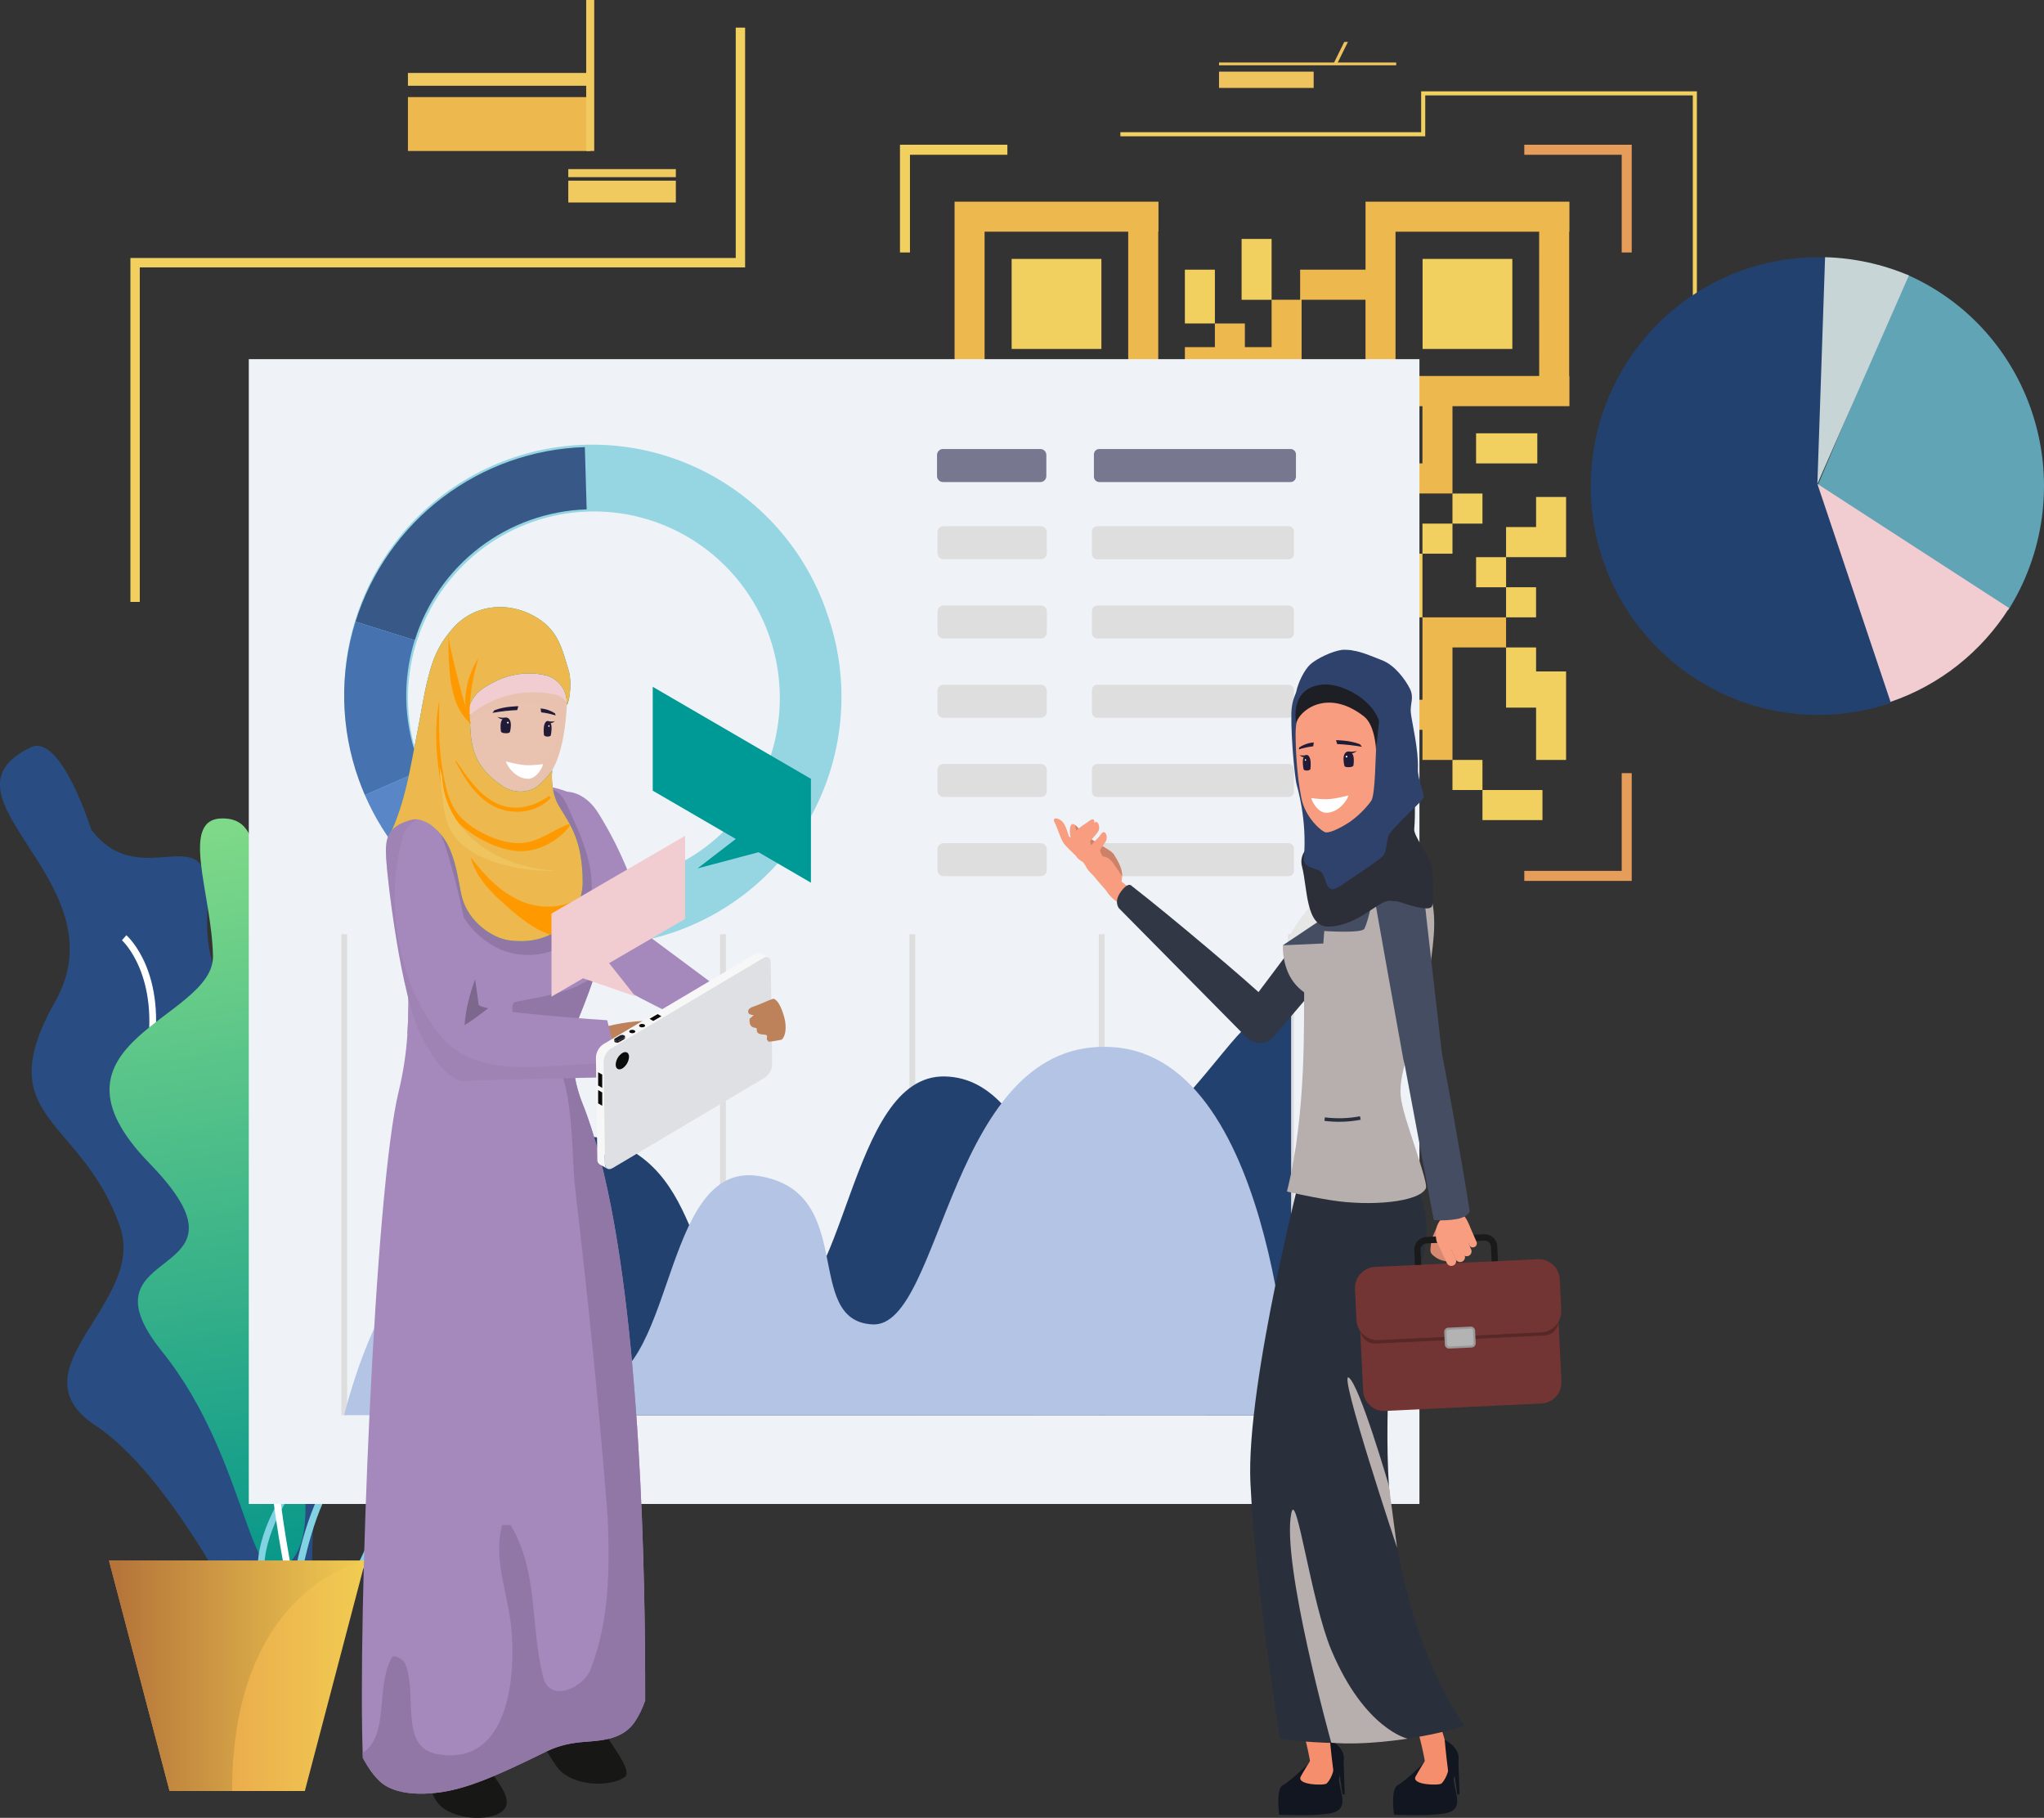 <svg width="469" height="417" viewBox="0 0 469 417" fill="none" xmlns="http://www.w3.org/2000/svg">
<rect x="0" y="0" width="469" height="417" fill="#333333" stroke="none"/>
<path d="M7.046 171.441C14 168.106 20.92 190.288 20.92 190.288C32.738 205.946 49.255 185.117 47.639 208.524C44.812 249.49 94.656 221.404 71.662 264.171C48.669 306.938 91.96 288.352 77.677 322.834C63.392 357.316 81.909 398.443 60.404 381.541C60.404 381.541 41.47 339.909 21.946 327.029C2.422 314.149 33.644 298.88 27.536 281.386C18.665 255.973 -2.716 256.972 12.699 229.667C28.114 202.361 -16.591 182.776 7.046 171.441Z" fill="#294D83"/>
<path d="M67.215 365.892C57.893 359.322 46.988 313.497 46.334 286.234C45.999 272.257 41.88 266.437 38.245 261.299C34.771 256.399 31.772 252.147 33.516 242.411C36.858 223.802 28.073 215.769 27.986 215.69L29.001 214.529C29.377 214.872 38.538 223.157 35.016 242.686C33.384 251.786 36.076 255.589 39.481 260.402C43.056 265.457 47.507 271.748 47.852 286.192C48.552 315.473 59.701 358.718 68.076 364.625L67.215 365.892Z" fill="white"/>
<path d="M51.261 187.741C40.977 187.492 48.583 204.801 48.867 219.309C49.151 233.818 7.105 238.909 34.284 266.84C61.463 294.771 16.741 284.622 37.19 310.031C57.639 335.441 57.172 369.693 66.926 357.942C76.68 346.192 59.739 311.371 71.105 303.001C82.471 294.631 82.942 288.914 66.591 281.102C50.239 273.291 92.189 247.139 73.38 226.907C54.572 206.675 63.143 188.032 51.261 187.741Z" fill="url(#paint0_linear)"/>
<path d="M70.704 369.287C69.379 369.277 68.06 369.133 66.764 368.858C63.171 368.13 60.818 366.219 59.765 363.204C57.254 355.997 63.073 344.293 67.798 338.65C67.877 338.556 75.786 328.85 74.94 315.431C74.797 313.169 74.564 311.096 74.361 309.257C73.767 303.942 73.339 300.097 75.613 297.534C77.62 295.272 81.496 294.296 88.566 294.262C100.971 294.205 105.858 289.053 109.816 284.914C111.488 283.158 113.071 281.495 114.992 280.447C121.172 277.055 127.72 276.565 130.561 279.264C131.911 280.545 133.05 283.056 130.813 287.741C128.772 292.019 126.122 294.729 123.995 296.908C121.13 299.837 119.239 301.771 120.236 305.63C120.469 306.535 120.736 307.451 120.987 308.367C122.901 314.926 125.066 322.359 113.872 327.402C111.496 328.473 109.331 329.325 107.421 330.078C99.606 333.154 94.889 335.009 89.566 346.287C88.536 348.465 87.627 350.535 86.747 352.536C82.556 362.069 79.379 369.287 70.704 369.287ZM115.729 281.804C114.018 282.743 112.586 284.243 110.928 285.985C106.794 290.334 101.629 295.747 88.57 295.811C82.067 295.841 78.421 296.69 76.759 298.567C74.94 300.617 75.338 304.172 75.887 309.091C76.094 310.945 76.331 313.049 76.474 315.34C77.357 329.408 69.332 339.238 68.956 339.649C64.28 345.235 58.98 356.347 61.194 362.698C62.054 365.167 64.024 366.732 67.046 367.342C77.571 369.48 80.5 362.864 85.319 351.888C86.202 349.879 87.115 347.802 88.157 345.601C93.742 333.78 98.952 331.726 106.842 328.639C108.722 327.885 110.883 327.048 113.233 326C123.201 321.507 121.401 315.34 119.499 308.808C119.228 307.873 118.954 306.923 118.721 306.019C117.522 301.318 119.886 298.895 122.882 295.841C125.036 293.636 127.479 291.137 129.411 287.089C130.422 284.967 131.257 282.083 129.486 280.402C127.156 278.19 121.239 278.8 115.717 281.819L115.729 281.804Z" fill="url(#paint1_linear)"/>
<path d="M66.91 378.21L65.373 378.127C65.448 376.676 67.392 342.495 81.078 332.488C96.095 321.511 100.828 309.717 103.083 301.801C105.741 292.472 119.247 289.977 119.837 289.875L120.104 291.383C119.972 291.405 106.947 293.81 104.564 302.208C102.248 310.346 97.384 322.465 81.984 333.72C68.903 343.313 66.944 377.863 66.91 378.21Z" fill="url(#paint2_linear)"/>
<path d="M67.7 371.447C66.478 366.242 56.047 320.444 65.779 314.907C74.372 310.029 74.158 291.051 72.82 273.131C71.632 257.266 91.949 249.852 92.817 249.546L93.332 251.001C93.133 251.073 73.259 258.333 74.357 273.014C75.733 291.416 75.879 310.945 66.538 316.253C59.137 320.455 65.952 357.263 69.203 371.093L67.7 371.447Z" fill="white"/>
<path d="M83.839 358L69.946 410.843H38.908L25.019 358H83.839Z" fill="url(#paint3_linear)"/>
<path d="M192.216 253.81H197.49V305.34H248.875V310.629H192.216V253.81Z" fill="url(#paint4_linear)"/>
<path d="M349.754 202.071V199.772H372.105V177.355H374.398V202.071H349.754Z" fill="url(#paint5_linear)"/>
<path d="M288.464 113.887H285.641H246.367V113.883V106.982V100.076H239.481V106.982H232.598V113.883H239.481V113.887H232.598V120.789V127.694V134.596V134.6H239.481V134.596H246.706V127.694H239.481V120.789H246.367H285.641V167.416H292.527V113.887H288.464Z" fill="url(#paint6_linear)"/>
<path d="M232.591 100.076H218.822V106.982H232.591V100.076Z" fill="url(#paint7_linear)"/>
<path d="M285.641 106.982H271.872V113.884H285.641V106.982Z" fill="url(#paint8_linear)"/>
<path d="M271.872 100.076H258.103V106.982H271.872V100.076Z" fill="url(#paint9_linear)"/>
<path d="M278.759 61.862H271.872V74.199H278.759V61.862Z" fill="url(#paint10_linear)"/>
<path d="M291.772 54.81H284.889V68.768H291.772V54.81Z" fill="url(#paint11_linear)"/>
<path d="M299.414 106.982H292.527V113.884H299.414V106.982Z" fill="url(#paint12_linear)"/>
<path d="M313.07 113.209H306.184V131.43H313.07V113.209Z" fill="url(#paint13_linear)"/>
<path d="M292.524 100.076H285.641V106.982H292.524V100.076Z" fill="url(#paint14_linear)"/>
<path d="M306.296 100.076V93.171H299.41H292.527V100.076H299.41H306.296Z" fill="url(#paint15_linear)"/>
<path d="M319.502 134.6H306.184V131.43H299.297V149.877H306.184V141.502H312.691V148.407H319.577V141.615H326.384V127.012H319.502V134.6Z" fill="url(#paint16_linear)"/>
<path d="M340.153 174.321H333.271V181.223H340.153V174.321Z" fill="url(#paint17_linear)"/>
<path d="M278.507 161.505H271.62V167.416V174.321V189.12H278.507V174.321H285.641V167.416H278.507V161.505Z" fill="url(#paint18_linear)"/>
<path d="M258.869 141.219H219.024V188.128H265.808V181.223H265.76V148.136H265.816V141.219H258.869ZM258.869 181.223H225.915V148.136H258.869V181.223Z" fill="url(#paint19_linear)"/>
<path d="M353.922 181.223H340.153V188.125H353.922V181.223Z" fill="url(#paint20_linear)"/>
<path d="M313.968 181.298V188.204H320.855V181.298V174.396H313.968V181.298Z" fill="url(#paint21_linear)"/>
<path d="M307.537 181.223H285.641V188.125H307.537V181.223Z" fill="url(#paint22_linear)"/>
<path d="M333.271 120.11H326.384V127.012H333.271V120.11Z" fill="url(#paint23_linear)"/>
<path d="M340.153 113.209H333.271V120.114H340.153V113.209Z" fill="url(#paint24_linear)"/>
<path d="M352.739 99.398H338.688V106.303H352.739V99.398Z" fill="url(#paint25_linear)"/>
<path d="M359.339 127.807V120.902V114H352.457V120.902H345.57V127.807H352.457H359.339Z" fill="url(#paint26_linear)"/>
<path d="M345.574 127.808H338.688V134.713H345.574V127.808Z" fill="url(#paint27_linear)"/>
<path d="M352.453 134.709H345.57V141.614H352.453V134.709Z" fill="url(#paint28_linear)"/>
<path d="M352.457 162.324V174.322H359.339V154.024H352.457V148.517H345.57V162.324H352.457Z" fill="url(#paint29_linear)"/>
<path d="M326.385 160.514H307.537V167.416H326.385V174.321H333.271V167.416V148.516H345.57V141.614H326.385V148.516V160.514Z" fill="#EDB84E"/>
<path d="M307.537 167.416H292.527V174.321H307.537V167.416Z" fill="url(#paint30_linear)"/>
<path d="M264.433 127.389V134.6H271.62V148.407H278.507V134.596H271.62V127.389H264.433Z" fill="url(#paint31_linear)"/>
<path d="M252.716 154.344H232.121V174.996H252.716V154.344Z" fill="url(#paint32_linear)"/>
<path d="M258.87 93.171H265.812V86.265H265.76V53.148H265.816V46.261H219.028V93.171H258.873H258.87ZM225.915 53.148H258.87V86.25H225.915V53.148Z" fill="#EDB84E"/>
<path d="M252.716 59.39H232.121V80.046H252.716V59.39Z" fill="url(#paint33_linear)"/>
<path d="M360.11 53.148V46.261H313.322V61.863H298.32V68.768H291.772V79.631H285.641V74.2H278.758V79.631H271.872V100.076H278.758V86.537H298.658V68.768H313.318V93.171H326.381V106.296H313.123V113.201H333.271V93.171H360.11V86.265H360.054V53.148H360.11ZM353.171 86.25H320.205V53.148H353.16L353.171 86.25Z" fill="#EDB84E"/>
<path d="M347.01 59.39H326.415V80.046H347.01V59.39Z" fill="url(#paint34_linear)"/>
<path d="M306.721 14.81H305.879L308.443 9.616H309.285L306.721 14.81Z" fill="#EFC35D"/>
<path d="M320.362 14.335H279.706V14.979H320.362V14.335Z" fill="#EFC35D"/>
<path d="M301.425 16.431H279.706V20.17H301.425V16.431Z" fill="#EFC35D"/>
<path d="M325.693 82.387H57.088V344.998H325.693V82.387Z" fill="#EFF3F8"/>
<path d="M374.398 57.916H372.105V35.503H349.754V33.2H374.398V57.916Z" fill="url(#paint35_linear)"/>
<path d="M231.144 33.2V35.503H208.793V57.916H206.5V33.2H231.144Z" fill="url(#paint36_linear)"/>
<path d="M79.642 214.292H78.308V324.632H79.642V214.292Z" fill="#DEDEDE"/>
<path d="M123.096 214.292H121.761V324.632H123.096V214.292Z" fill="#DEDEDE"/>
<path d="M166.546 214.292H165.211V324.632H166.546V214.292Z" fill="#DEDEDE"/>
<path d="M209.999 214.292H208.665V324.632H209.999V214.292Z" fill="#DEDEDE"/>
<path d="M253.453 214.292H252.119V324.632H253.453V214.292Z" fill="#DEDEDE"/>
<path d="M296.907 214.292H295.572V324.632H296.907V214.292Z" fill="#DEDEDE"/>
<path d="M94.088 324.628C94.088 324.628 113.409 253.795 138.756 261.303C164.102 268.812 155.987 301.484 176.872 301.484C194.43 301.484 194.433 246.305 216.874 246.931C239.315 247.556 237.331 288.393 262.422 262.14C287.513 235.886 283.359 232.784 296.253 232.784V324.643L94.088 324.628Z" fill="#23416E"/>
<path d="M78.973 324.628C78.973 324.628 89.31 280.877 107.59 287.127C125.87 293.377 114.845 317.96 135.11 317.96C155.374 317.96 151.22 266.147 174.071 269.762C196.922 273.376 183.927 302.962 200.192 303.81C216.457 304.658 217.668 237.47 255.498 240.214C293.328 242.958 296.237 324.647 296.237 324.647L78.973 324.628Z" fill="#B4C4E5"/>
<path d="M189.839 140.89C187.43 133.699 183.615 127.061 178.618 121.366C173.62 115.67 167.54 111.032 160.733 107.721C153.926 104.41 146.529 102.493 138.975 102.083C131.421 101.673 123.861 102.778 116.737 105.333C109.614 107.888 103.07 111.842 97.489 116.963C91.907 122.085 87.401 128.271 84.232 135.16C81.064 142.048 79.297 149.502 79.035 157.083C78.773 164.665 80.022 172.223 82.708 179.315C83.137 180.521 83.607 181.712 84.11 182.873C90.046 196.376 100.967 207.047 114.581 212.647C128.195 218.248 143.443 218.341 157.125 212.908C170.806 207.476 181.857 196.939 187.957 183.511C194.056 170.083 194.731 154.807 189.839 140.89ZM150.64 200.382C140.453 204.049 129.257 203.691 119.324 199.38C109.391 195.07 101.466 187.131 97.158 177.174C96.782 176.302 96.431 175.413 96.105 174.505C93.264 166.539 92.842 157.906 94.893 149.699C96.944 141.492 101.376 134.08 107.629 128.398C113.881 122.717 121.673 119.023 130.019 117.782C138.366 116.542 146.891 117.811 154.518 121.43C162.145 125.048 168.531 130.853 172.868 138.111C177.204 145.368 179.298 153.753 178.882 162.203C178.467 170.654 175.563 178.791 170.536 185.586C165.509 192.381 158.585 197.529 150.64 200.378V200.382Z" fill="#96D5E2"/>
<path d="M95.167 146.858L81.571 142.599C85.108 131.27 92.076 121.327 101.507 114.152C110.938 106.977 122.364 102.925 134.196 102.561L134.614 116.85C125.743 117.127 117.179 120.167 110.11 125.547C103.042 130.927 97.819 138.381 95.167 146.873V146.858Z" fill="#385988"/>
<path d="M96.772 176.677L83.713 182.377C83.209 181.216 82.743 180.025 82.311 178.818C78.124 167.151 77.86 154.431 81.559 142.599L95.155 146.854C92.384 155.719 92.579 165.25 95.712 173.994C96.042 174.911 96.396 175.805 96.772 176.677Z" fill="#4772B0"/>
<path d="M92.535 196.579C88.912 192.308 85.94 187.522 83.717 182.377L96.775 176.677C98.437 180.538 100.66 184.13 103.372 187.337L92.535 196.579Z" fill="#5886C7"/>
<path d="M238.716 110.58H216.365C216.003 110.579 215.656 110.434 215.4 110.177C215.145 109.92 215.001 109.571 215.001 109.208V104.368C215.001 104.005 215.145 103.657 215.401 103.401C215.657 103.144 216.004 103 216.365 103H238.716C238.896 103 239.074 103.035 239.24 103.103C239.406 103.172 239.556 103.272 239.684 103.399C239.811 103.527 239.912 103.678 239.98 103.844C240.049 104.01 240.085 104.188 240.085 104.368V109.208C240.085 109.572 239.94 109.921 239.684 110.178C239.427 110.436 239.079 110.58 238.716 110.58Z" fill="#777790"/>
<path d="M216.472 120.71H238.823C239.185 120.71 239.532 120.854 239.788 121.111C240.044 121.367 240.188 121.715 240.188 122.078V126.918C240.188 127.281 240.044 127.629 239.788 127.886C239.532 128.142 239.185 128.286 238.823 128.286H216.472C216.109 128.286 215.761 128.142 215.505 127.885C215.248 127.627 215.104 127.278 215.104 126.914V122.082C215.104 121.902 215.139 121.723 215.207 121.556C215.276 121.39 215.376 121.238 215.504 121.111C215.631 120.983 215.782 120.882 215.948 120.813C216.114 120.745 216.292 120.709 216.472 120.71Z" fill="#DEDEDE"/>
<path d="M238.823 146.47H216.472C216.11 146.469 215.763 146.324 215.507 146.067C215.252 145.809 215.108 145.461 215.108 145.098V140.258C215.108 139.895 215.252 139.547 215.508 139.29C215.763 139.034 216.111 138.89 216.472 138.89H238.823C239.003 138.888 239.182 138.922 239.349 138.991C239.516 139.059 239.667 139.159 239.795 139.286C239.923 139.414 240.025 139.565 240.094 139.732C240.163 139.898 240.199 140.077 240.199 140.258V145.098C240.199 145.279 240.163 145.458 240.094 145.625C240.025 145.792 239.923 145.943 239.796 146.071C239.668 146.198 239.516 146.299 239.349 146.368C239.182 146.436 239.004 146.471 238.823 146.47Z" fill="#DEDEDE"/>
<path d="M216.469 157.065H238.823C239.185 157.065 239.532 157.21 239.788 157.466C240.044 157.723 240.188 158.071 240.188 158.434V163.274C240.188 163.637 240.043 163.986 239.787 164.244C239.53 164.501 239.182 164.646 238.819 164.646H216.472C216.109 164.646 215.761 164.501 215.505 164.244C215.248 163.986 215.104 163.637 215.104 163.274V158.434C215.104 158.071 215.248 157.723 215.504 157.466C215.76 157.21 216.107 157.065 216.469 157.065Z" fill="#DEDEDE"/>
<path d="M216.472 175.241H238.823C239.186 175.241 239.534 175.386 239.791 175.643C240.047 175.9 240.191 176.249 240.191 176.613V181.453C240.191 181.816 240.048 182.164 239.792 182.421C239.536 182.677 239.189 182.821 238.827 182.821H216.472C216.109 182.821 215.761 182.677 215.505 182.42C215.248 182.162 215.104 181.813 215.104 181.449V176.613C215.104 176.249 215.248 175.9 215.505 175.643C215.761 175.386 216.109 175.241 216.472 175.241Z" fill="#DEDEDE"/>
<path d="M216.472 193.417H238.823C239.185 193.417 239.532 193.561 239.788 193.818C240.044 194.074 240.188 194.422 240.188 194.785V199.625C240.188 199.988 240.044 200.336 239.788 200.593C239.532 200.849 239.185 200.993 238.823 200.993H216.472C216.109 200.993 215.761 200.849 215.505 200.592C215.248 200.334 215.104 199.985 215.104 199.621V194.789C215.104 194.425 215.248 194.076 215.505 193.819C215.761 193.562 216.109 193.417 216.472 193.417Z" fill="#DEDEDE"/>
<path d="M296.131 103H252.23C251.551 103 251.001 103.552 251.001 104.233V109.348C251.001 110.028 251.551 110.58 252.23 110.58H296.131C296.81 110.58 297.36 110.028 297.36 109.348V104.233C297.36 103.552 296.81 103 296.131 103Z" fill="#777790"/>
<path d="M295.677 120.71H251.777C251.098 120.71 250.547 121.262 250.547 121.943V127.058C250.547 127.738 251.098 128.29 251.777 128.29H295.677C296.356 128.29 296.907 127.738 296.907 127.058V121.943C296.907 121.262 296.356 120.71 295.677 120.71Z" fill="#DEDEDE"/>
<path d="M295.677 138.89H251.777C251.098 138.89 250.547 139.441 250.547 140.122V145.237C250.547 145.918 251.098 146.47 251.777 146.47H295.677C296.356 146.47 296.907 145.918 296.907 145.237V140.122C296.907 139.441 296.356 138.89 295.677 138.89Z" fill="#DEDEDE"/>
<path d="M295.677 157.065H251.777C251.098 157.065 250.547 157.617 250.547 158.298V163.413C250.547 164.094 251.098 164.646 251.777 164.646H295.677C296.356 164.646 296.907 164.094 296.907 163.413V158.298C296.907 157.617 296.356 157.065 295.677 157.065Z" fill="#DEDEDE"/>
<path d="M295.677 175.241H251.777C251.098 175.241 250.547 175.793 250.547 176.474V181.589C250.547 182.27 251.098 182.821 251.777 182.821H295.677C296.356 182.821 296.907 182.27 296.907 181.589V176.474C296.907 175.793 296.356 175.241 295.677 175.241Z" fill="#DEDEDE"/>
<path d="M295.674 201.001H251.777C251.45 201 251.138 200.869 250.907 200.638C250.677 200.406 250.547 200.092 250.547 199.765V194.653C250.547 194.327 250.677 194.013 250.907 193.782C251.138 193.551 251.451 193.421 251.777 193.421H295.674C296 193.421 296.312 193.551 296.543 193.782C296.773 194.013 296.903 194.327 296.903 194.653V199.776C296.9 200.101 296.769 200.412 296.539 200.642C296.309 200.871 295.998 201 295.674 201.001Z" fill="#DEDEDE"/>
<path d="M389.354 106.982H388.418V21.885H327.023V31.263H257.073V30.325H326.087V20.95H389.354V106.982Z" fill="url(#paint37_linear)"/>
<path d="M32.072 138.071H29.922V59.182H168.816V6.336H170.966V61.338H32.072V138.071Z" fill="url(#paint38_linear)"/>
<path d="M135.425 16.732H93.599V19.672H135.425V16.732Z" fill="#F0CA5E"/>
<path d="M135.425 22.273H93.599V34.637H135.425V22.273Z" fill="#EDB84E"/>
<path d="M155.074 38.791H130.396V40.638H155.074V38.791Z" fill="#F0CA5E"/>
<path d="M155.074 41.444H130.396V46.446H155.074V41.444Z" fill="#F0CA5E"/>
<path d="M136.346 0H134.504V34.633H136.346V0Z" fill="#F0CA5E"/>
<path d="M129.14 181.822C130.734 181.193 134.602 182.154 137.312 186.561C142.657 195.14 146.454 204.596 148.529 214.495L171.65 231.68L169.106 239.652C169.106 239.652 138.331 225.83 134.993 221.337C132.783 218.366 131.32 215.023 129.986 211.612C127.092 202.565 124.791 193.756 124.374 191.506C123.611 187.367 123.276 184.137 129.14 181.822Z" fill="#A689BC"/>
<path d="M136.827 394.78C140.857 400.92 145.18 406.322 143.323 407.645C142.195 408.455 140.282 409.028 138.188 409.122C134.388 409.36 129.869 408.263 127.685 405.164C125.31 401.829 124.073 398.349 119.273 395.364C119.035 395.191 118.809 395.002 118.596 394.799L136.827 394.78Z" fill="#171716"/>
<path d="M103.786 394.78C107.955 402.364 118.585 410.988 115.815 414.889C113.751 417.844 104.704 417.792 100.948 414.135C99.933 413.11 99.396 411.874 98.862 410.607C98.043 408.689 97.189 406.661 94.314 405.504C93.709 405.221 91.806 403.943 91.28 402.564C89.844 399.069 90.329 396.909 91.175 394.787L103.786 394.78Z" fill="#171716"/>
<path d="M133.617 369.547C129.651 371.357 125.46 371.3 121.483 369.864C119.559 360.165 116.852 347.659 118.1 337.945C118.476 335.182 119.337 332.464 119.48 329.698C119.623 326.682 119.337 318.114 118.672 315.159C117.544 310.157 115.912 303.244 114.289 295.856H138.632C139.383 304.797 140.252 315.834 140.252 321.07C140.252 328.231 137.019 354.002 134.027 367.433C133.854 368.145 133.726 368.842 133.617 369.547Z" fill="#1E1E1F"/>
<path d="M93.975 387.807C91.813 387.506 89.73 386.784 87.844 385.681C86.638 381.429 85.63 377.2 85.322 373.31C85.277 372.345 85.247 371.674 85.247 371.497C85.055 361.579 85.957 351.383 90.615 342.612C89.043 328.918 87.856 309.623 86.671 295.872H112.499C112.559 302.012 112.353 308.138 112.101 314.278C111.909 319.898 111.477 331.195 111.24 336.815C111.15 339.491 111.048 342.152 110.488 344.73C109.864 347.689 108.011 350.305 107.481 353.309C105.602 364.689 103.891 375.88 102.831 386.593C100.023 387.577 97.178 388.244 93.975 387.807Z" fill="#1E1E1F"/>
<path d="M99.016 188.539C99.027 190.692 99.886 192.754 101.406 194.275C102.926 195.796 104.984 196.652 107.132 196.658L126.622 206.082C129.005 206.082 128.952 195.652 130.449 193.997C129.856 193.362 129.52 192.53 129.505 191.66C129.479 189.583 128.904 188.166 127.907 186.247C127.253 184.985 126.675 183.435 125.784 182.331C125.235 181.649 124.633 181.072 124.081 180.416L122.089 180.39L120.961 180.363L109.308 180.126C109.124 180.232 108.966 180.337 108.812 180.416V180.443C100.719 185.23 104.7 181.894 99.016 188.539Z" fill="#292C36"/>
<path d="M108.759 176.538L108.811 179.244V180.428L108.864 184.42C109.278 185.066 109.761 185.665 110.304 186.206L110.33 186.233C110.549 186.453 110.785 186.655 111.037 186.836C111.758 187.446 112.596 187.903 113.499 188.178C114.546 188.514 115.626 188.733 116.72 188.834C117.165 188.859 117.61 188.859 118.055 188.834C118.517 188.842 118.977 188.771 119.415 188.623C119.831 188.528 120.223 188.351 120.57 188.103C120.917 187.854 121.21 187.539 121.434 187.175C121.522 187.067 121.601 186.953 121.671 186.832C121.97 186.27 122.19 185.668 122.325 185.046L122.088 180.372L122.009 178.506L121.851 175.328L120.645 175.434L108.759 176.538Z" fill="#E9AE93"/>
<path d="M83.258 403.249C84.675 405.816 86.45 408.575 88.923 409.876C91.802 411.383 95.452 411.598 98.629 411.383C105.338 410.965 111.759 408.164 117.799 405.401C120.374 404.222 122.904 402.963 125.456 401.73C128.354 400.328 131.151 399.778 134.339 399.544C138.519 399.242 142.823 398.862 145.492 395.209C146.575 393.62 147.432 391.887 148.036 390.06C148.036 386.781 148.036 382.209 147.98 376.698C147.661 345.239 145.638 283.011 133.651 253.12C131.429 247.567 130.591 240.715 132.324 234.8C133.076 232.203 143.011 211.698 138.068 198.867C134.861 190.552 133.076 183.141 132.756 182.772C129.697 181.176 126.33 180.264 122.885 180.1L124.284 200.978L106.274 181.864C106.274 181.864 94.997 186.786 91.881 192.652C91.757 192.878 91.633 193.123 91.528 193.349V193.383C91.528 193.402 91.528 193.424 91.505 193.443C91.414 193.658 91.335 193.879 91.269 194.103C91.217 194.254 91.182 194.411 91.163 194.57C91.117 194.676 91.092 194.79 91.092 194.906C91.057 195.123 91.04 195.342 91.039 195.562C91.039 195.81 91.039 196.052 91.058 196.281C91.077 196.511 91.058 196.82 91.092 197.069C91.468 203.081 93.061 212.701 93.565 223.432C93.803 227.963 93.778 232.504 93.49 237.032C93.216 241.479 92.554 245.894 91.509 250.225C85.942 272.686 82.022 371.832 83.258 403.249Z" fill="#A689BC"/>
<path d="M93.49 237.051L94.069 238.461C94.877 240.428 101.437 247.997 102.876 249.558C105.211 252.083 116.856 249.84 122.145 249.935C124.167 249.972 126.231 249.935 128.159 250.594C130.087 251.254 131.854 252.698 132.256 254.684L130.061 241.446C121.06 240.871 112.438 237.606 105.305 232.072C101.835 229.369 98.734 226.135 94.881 224.02C94.459 223.789 94.016 223.598 93.558 223.451C93.799 227.982 93.776 232.523 93.49 237.051Z" fill="#A689BC"/>
<path d="M113.687 217.262C119.702 220.417 127.949 219.478 132.328 214.246C136.399 209.395 136.437 202.237 134.707 196.153C133.64 192.384 131.997 188.814 130.362 185.26C129.659 183.73 128.84 182.082 127.31 181.381C124.998 180.322 122.423 181.928 120.247 183.266C117.032 185.212 113.542 186.658 109.895 187.555C107.639 188.113 102.117 187.593 101.305 190.164C100.929 191.295 101.598 192.919 101.82 194.027C102.196 195.961 102.377 197.902 102.64 199.851C103.057 203.271 104.148 206.575 105.85 209.568C107.693 212.818 110.408 215.483 113.687 217.262Z" fill="#9177A6"/>
<path d="M147.977 376.709C147.657 345.25 145.635 283.022 133.651 253.131C131.426 247.579 130.591 240.726 132.32 234.812C132.648 233.681 134.677 229.252 136.485 223.534C132.46 227.65 123.28 228.755 118.157 229.855C117.168 230.349 117.664 232.336 117.664 232.336C132.99 240.764 130.516 259.098 132.001 272.984C134.967 298.265 137.44 322.559 139.417 347.84C139.91 359.736 139.91 371.636 135.463 383.038C133.978 387.004 126.066 390.954 124.588 384.527C121.622 372.631 123.6 360.731 117.172 349.826H115.195C113.217 357.263 116.183 364.697 117.172 372.133C118.653 384.527 116.676 405.345 100.362 402.371C91.464 400.882 95.911 388.492 92.945 381.549C92.449 380.558 90.472 379.567 89.98 380.064C85.995 387.166 89.532 397.837 83.213 402.13C83.213 402.507 83.24 402.884 83.255 403.261C84.676 405.828 86.45 408.591 88.919 409.887C91.803 411.395 95.449 411.606 98.629 411.395C105.339 410.973 111.759 408.176 117.8 405.413C120.371 404.233 122.908 402.974 125.453 401.745C128.355 400.343 131.148 399.793 134.343 399.559C138.519 399.258 142.827 398.877 145.492 395.221C146.576 393.634 147.433 391.902 148.037 390.076C148.037 386.792 148.029 382.213 147.977 376.709Z" fill="#9177A6"/>
<path d="M104.771 154.348H130.242C130.242 154.555 130.242 154.762 130.242 154.973C130.242 165.614 129.291 176.489 123.288 180.552C118.777 183.59 110.838 179.599 107.421 177.081C106.477 176.387 105.541 174.491 104.756 172.241L104.771 154.348Z" fill="#E9C2B0"/>
<g style="mix-blend-mode:multiply" opacity="0.3">
<g style="mix-blend-mode:multiply" opacity="0.3">
<path d="M130.241 154.348H104.774V166.734C111.029 163.096 117.807 159.949 124.58 161.939C132.474 164.419 126.065 173.835 122.107 178.298C120.558 180.243 118.551 180.963 116.356 181.276C118.889 181.86 121.404 181.838 123.306 180.552C129.32 176.489 130.26 165.618 130.26 154.973C130.26 154.762 130.249 154.544 130.241 154.348Z" fill="#E9C2B0"/>
</g>
</g>
<path d="M106.643 162.693H103.26C103.406 161.469 103.705 160.268 104.151 159.12C105.282 156.312 107.142 153.859 109.537 152.014C112.379 149.79 116.021 148.392 119.592 148.89C121.796 149.243 123.874 150.151 125.633 151.528C127.382 152.909 128.947 154.509 130.29 156.289L130.272 161.227C130.13 160.62 129.87 160.047 129.505 159.542C129.14 159.037 128.679 158.61 128.148 158.287C127.081 157.645 125.898 157.222 124.667 157.043C120.945 156.339 117.095 156.868 113.698 158.55C110.491 160.183 107.987 162.933 106.658 166.285L106.643 162.693Z" fill="#292C36"/>
<path d="M108.38 158.916C109.823 157.235 111.834 156.127 113.924 155.399C117.915 154.024 122.235 153.934 126.28 155.143C127.3 155.421 128.271 155.854 129.159 156.428C129.355 156.564 129.576 156.726 129.794 156.911C130.008 157.535 130.178 158.174 130.302 158.822C130.382 159.298 130.425 159.779 130.43 160.262C130.235 160.693 130.119 161.155 130.088 161.626C130.028 160.94 129.452 160.307 128.877 159.934C128.282 159.587 127.628 159.352 126.949 159.24C123.333 158.515 119.596 158.668 116.051 159.687C112.506 160.706 109.255 162.562 106.572 165.098C106.121 162.908 106.936 160.597 108.38 158.916Z" fill="#F1CCD0"/>
<path d="M89.356 191.683C91.336 188.611 94.814 188.015 96.167 188.347C104.579 190.405 104.775 201.449 106.075 206.063C107.579 211.363 112.74 215.166 116.912 215.716C120.705 216.21 123.78 215.626 126.212 214.416C127.93 213.533 129.443 212.298 130.654 210.791C131.865 209.283 132.746 207.538 133.241 205.667C133.533 204.632 133.686 203.562 133.696 202.486C133.696 192.81 130.851 189.195 128.298 184.977C126.107 181.344 126.708 176.738 126.708 176.738C126.708 176.738 124.216 180.164 122.141 181.042C121.077 181.478 119.924 181.654 118.778 181.555C117.632 181.456 116.526 181.085 115.552 180.473C110.041 176.873 108.41 173.047 108.007 168.351C107.868 166.711 107.695 163.59 107.571 162.214C108.853 158.912 110.537 157.917 113.687 156.296C117.082 154.609 120.933 154.08 124.656 154.789C126.028 155.017 127.289 155.685 128.252 156.69C129.215 157.696 129.829 158.987 130.001 160.371C130 160.777 130.028 161.183 130.084 161.585C130.081 161.63 130.081 161.675 130.084 161.72C130.888 160.431 131.14 155.912 130.505 153.876C129.159 149.568 128.389 145.49 124.434 142.546C118.296 137.958 109.763 138.019 104.369 143.612L104.294 143.695C104.061 143.944 103.827 144.197 103.613 144.449C103.583 144.483 103.557 144.525 103.531 144.559C100.287 148.369 99.212 151.653 98.268 155.32C97.231 159.285 96.67 163.36 95.87 167.382C94.189 175.75 93.058 183.99 89.356 191.683Z" fill="#009A96"/>
<path d="M89.356 191.683C91.336 188.611 94.814 188.015 96.167 188.347C104.579 190.405 104.775 201.449 106.075 206.063C107.579 211.363 112.74 215.166 116.912 215.716C120.705 216.21 123.78 215.626 126.212 214.416C127.93 213.533 129.443 212.298 130.654 210.791C131.865 209.283 132.746 207.538 133.241 205.667C133.533 204.632 133.686 203.562 133.696 202.486C133.696 192.81 130.851 189.195 128.298 184.977C126.107 181.344 126.708 176.738 126.708 176.738C126.708 176.738 124.216 180.164 122.141 181.042C121.077 181.478 119.924 181.654 118.778 181.555C117.632 181.456 116.526 181.085 115.552 180.473C110.041 176.873 108.41 173.047 108.007 168.351C107.868 166.711 107.695 163.59 107.571 162.214C108.853 158.912 110.537 157.917 113.687 156.296C117.082 154.609 120.933 154.08 124.656 154.789C126.028 155.017 127.289 155.685 128.252 156.69C129.215 157.696 129.829 158.987 130.001 160.371C130 160.777 130.028 161.183 130.084 161.585C130.081 161.63 130.081 161.675 130.084 161.72C130.888 160.431 131.14 155.912 130.505 153.876C129.159 149.568 128.389 145.49 124.434 142.546C118.296 137.958 109.763 138.019 104.369 143.612L104.294 143.695C104.061 143.944 103.827 144.197 103.613 144.449C103.583 144.483 103.557 144.525 103.531 144.559C100.287 148.369 99.212 151.653 98.268 155.32C97.231 159.285 96.67 163.36 95.87 167.382C94.189 175.75 93.058 183.99 89.356 191.683Z" fill="#EDB84E"/>
<path d="M107.763 165.852C107.567 165.47 107.394 165.078 107.244 164.676C107.135 164.37 107.049 164.061 106.966 163.752C106.3 159.287 107.309 154.733 109.797 150.97C108.271 155.777 107.583 160.811 107.763 165.852Z" fill="#FF9900"/>
<path d="M107.714 164.838C106.064 160.017 104.88 155.037 103.7 150.096C103.282 148.354 102.865 146.586 102.948 144.8C102.83 147.721 102.891 150.646 103.132 153.56C103.268 155.863 103.683 158.142 104.369 160.345C105.063 162.562 106.34 164.551 108.064 166.104L107.714 164.838Z" fill="#FF9900"/>
<path d="M107.977 196.591C109.154 201.291 112.834 204.883 116.48 208.069C119.416 210.628 122.547 213.146 126.208 214.42C127.925 213.537 129.439 212.302 130.65 210.794C131.861 209.287 132.742 207.542 133.237 205.671C129.429 208.517 123.919 208.585 119.495 206.689C114.754 204.646 111.071 200.726 107.977 196.591Z" fill="#FF9900"/>
<path d="M100.741 160.978C100.741 160.952 100.786 160.959 100.786 160.978C100.7 165.942 100.64 170.884 101.425 175.807C102.128 180.205 102.929 185.019 106.402 188.136C109.567 190.993 114.48 193.281 118.743 193.413C123.22 193.545 126.396 190.594 130.358 189.097C130.674 188.977 130.813 189.395 130.651 189.602C127.926 193.063 123.201 195.562 118.743 195.23C114.39 194.906 109.672 192.509 106.312 189.795C102.391 186.628 101.455 182.256 100.767 177.446C99.989 172 99.737 166.398 100.741 160.978Z" fill="#FF9900"/>
<path d="M104.662 174.585C107.007 177.955 109.469 181.777 113.123 183.858C117.427 186.304 121.927 185.366 125.862 182.693C126.152 182.497 126.46 182.927 126.238 183.168C123.171 186.338 118.047 187.005 114.067 185.305C109.488 183.353 106.755 178.856 104.5 174.679C104.49 174.658 104.489 174.634 104.496 174.612C104.503 174.59 104.518 174.571 104.538 174.559C104.559 174.547 104.582 174.544 104.605 174.548C104.628 174.553 104.648 174.566 104.662 174.585Z" fill="#FF9900"/>
<path d="M101.452 178.124C101.625 184.344 105.211 190.186 110.206 193.877C115.202 197.567 121.416 199.346 127.599 199.776C123.179 199.901 118.768 199.329 114.525 198.079C109.996 196.745 105.402 194.363 103.249 190.164C102.083 187.876 101.745 185.264 101.471 182.716C101.22 180.454 101.011 178.192 100.843 175.931L101.452 178.124Z" fill="#EFC45E"/>
<path d="M136.854 246.693C134.538 243.934 134.974 238.276 135.786 236.467C138.026 235.702 140.324 235.12 142.657 234.726C146.864 234.009 151.705 233.798 154.276 235.63C159.757 239.539 158.411 242.038 156.378 244.134C153.303 247.308 140.725 243.312 136.854 246.693Z" fill="#BD825A"/>
<path d="M94.584 188.011C96.246 187.593 100.474 188.848 102.076 193.771C106.072 206.063 108.688 221.48 109.797 230.42C110.011 232.151 139.323 234.035 139.323 234.035L142.53 247.028L109.267 247.824C108.54 247.976 107.797 248.03 107.056 247.982C106.021 248.059 104.988 247.795 104.117 247.228C100.662 245.162 97.941 240.066 96.791 237.888C91.904 228.532 88.837 201.185 88.611 196.983C88.386 192.78 88.468 189.549 94.584 188.011Z" fill="#A689BC"/>
<g style="mix-blend-mode:multiply" opacity="0.3">
<path d="M109.011 224.653C109.331 226.768 109.601 228.717 109.812 230.424C109.846 230.707 110.673 230.997 112.018 231.28C110.248 232.637 108.504 234.039 106.602 235.128C106.827 231.532 107.797 228.046 109.011 224.653Z" fill="#16181D"/>
</g>
<g style="mix-blend-mode:multiply" opacity="0.3">
<path d="M94.584 188.012C94.935 187.936 95.296 187.918 95.652 187.959C94.122 188.92 92.983 190.175 92.472 191.728C88.235 206.828 91.058 225.701 101.411 237.971C110.725 248.646 127.986 243.391 141.759 243.938L142.511 247.04L109.248 247.835C108.522 247.988 107.778 248.041 107.038 247.993C106.002 248.071 104.97 247.806 104.098 247.24C100.644 245.174 97.922 240.078 96.772 237.899C91.885 228.544 88.818 201.197 88.592 196.994C88.367 192.791 88.468 189.55 94.584 188.012Z" fill="#9177A6"/>
</g>
<path d="M138.451 239.524L173.361 218.792C173.537 218.663 173.743 218.583 173.96 218.56C174.176 218.537 174.395 218.572 174.594 218.66L176.338 219.656C176.14 219.565 175.92 219.529 175.704 219.552C175.487 219.576 175.28 219.657 175.105 219.787L173.289 220.884C173.338 220.896 173.385 220.914 173.429 220.937L174.462 221.529L175.169 221.928C175.275 222.002 175.36 222.103 175.415 222.22C175.47 222.337 175.492 222.467 175.481 222.596L175.778 244.058C175.762 244.419 175.662 244.771 175.485 245.085C175.308 245.4 175.059 245.668 174.759 245.868L173.936 245.385L174.759 245.852L141.241 265.74C141.133 265.818 141.007 265.866 140.875 265.879C140.743 265.892 140.61 265.87 140.489 265.815L138.778 264.842L138.808 266.961C138.79 267.175 138.828 267.39 138.919 267.585C139.01 267.78 139.151 267.947 139.327 268.069L138.459 267.575L137.579 267.097C137.399 266.972 137.256 266.802 137.165 266.603C137.074 266.404 137.038 266.184 137.061 265.966L136.737 242.532C136.768 241.931 136.94 241.346 137.237 240.823C137.535 240.301 137.951 239.856 138.451 239.524Z" fill="#F7F7F7"/>
<path d="M143.217 238.039V238.389C143.27 238.366 143.316 238.328 143.35 238.28C143.384 238.232 143.404 238.176 143.409 238.118V237.768C143.404 237.826 143.384 237.882 143.35 237.929C143.316 237.977 143.27 238.015 143.217 238.039Z" fill="#17191F"/>
<path d="M142.037 238.725V239.071L143.221 238.389L143.217 238.039L142.037 238.725Z" fill="#131419"/>
<path d="M140.924 238.457V238.808C140.926 238.872 140.952 238.934 140.996 238.981V238.63C140.952 238.583 140.926 238.522 140.924 238.457Z" fill="#17191F"/>
<path d="M140.996 238.63V238.977C141.029 239.015 141.068 239.046 141.112 239.071C141.211 239.126 141.319 239.161 141.432 239.173V238.822C141.319 238.81 141.211 238.776 141.112 238.721C141.068 238.696 141.029 238.664 140.996 238.626V238.63Z" fill="#1D2027"/>
<path d="M141.436 238.826V239.177C141.642 239.206 141.852 239.171 142.037 239.075V238.725C141.852 238.82 141.642 238.855 141.436 238.826Z" fill="#17191F"/>
<path d="M141.118 238.19C141.062 238.21 141.014 238.246 140.981 238.294C140.947 238.343 140.929 238.4 140.929 238.459C140.929 238.518 140.947 238.576 140.981 238.624C141.014 238.672 141.062 238.709 141.118 238.729C141.26 238.801 141.418 238.839 141.578 238.839C141.738 238.839 141.896 238.801 142.038 238.729L143.223 238.043C143.278 238.024 143.327 237.988 143.361 237.94C143.395 237.892 143.414 237.834 143.414 237.775C143.414 237.716 143.395 237.658 143.361 237.61C143.327 237.562 143.278 237.526 143.223 237.507C143.079 237.435 142.921 237.397 142.76 237.397C142.6 237.397 142.441 237.435 142.298 237.507L141.118 238.19Z" fill="#1E2129"/>
<path d="M140.191 240.515L175.105 219.784C176.056 219.218 176.841 219.659 176.856 220.756L177.18 244.198C177.152 244.798 176.984 245.384 176.69 245.908C176.395 246.432 175.982 246.879 175.484 247.213L140.571 267.945C139.624 268.506 138.834 268.069 138.819 266.965L138.496 243.531C138.524 242.93 138.692 242.345 138.986 241.821C139.281 241.297 139.693 240.85 140.191 240.515Z" fill="#DEE0E4"/>
<path d="M141.271 244.205C141.299 243.673 141.453 243.155 141.719 242.693C141.985 242.232 142.355 241.839 142.8 241.548C143.646 241.058 144.33 241.454 144.33 242.434C144.301 242.966 144.148 243.484 143.882 243.946C143.616 244.408 143.246 244.8 142.8 245.091C141.955 245.581 141.271 245.182 141.271 244.205Z" fill="#0B0B0B"/>
<path d="M138.184 249.558L137.241 249.011V245.962L138.184 246.508V249.558Z" fill="#0B0B0B"/>
<path d="M138.184 253.651L137.241 253.105V250.055L138.184 250.602V253.651Z" fill="#0B0B0B"/>
<path d="M144.593 236.339C144.742 236.263 144.907 236.223 145.074 236.223C145.241 236.223 145.406 236.263 145.555 236.339C145.614 236.358 145.665 236.395 145.701 236.446C145.737 236.496 145.756 236.556 145.756 236.617C145.756 236.679 145.737 236.739 145.701 236.789C145.665 236.839 145.614 236.877 145.555 236.896C145.406 236.972 145.241 237.012 145.074 237.012C144.907 237.012 144.742 236.972 144.593 236.896C144.535 236.877 144.484 236.839 144.448 236.789C144.412 236.739 144.393 236.679 144.393 236.617C144.393 236.556 144.412 236.496 144.448 236.446C144.484 236.395 144.535 236.358 144.593 236.339Z" fill="#0B0B0B"/>
<path d="M146.845 234.993C146.994 234.917 147.159 234.878 147.326 234.878C147.493 234.878 147.658 234.917 147.807 234.993C147.866 235.013 147.917 235.05 147.953 235.1C147.989 235.15 148.008 235.211 148.008 235.272C148.008 235.334 147.989 235.394 147.953 235.444C147.917 235.494 147.866 235.532 147.807 235.551C147.658 235.627 147.493 235.667 147.326 235.667C147.159 235.667 146.994 235.627 146.845 235.551C146.787 235.532 146.736 235.494 146.7 235.444C146.664 235.394 146.645 235.334 146.645 235.272C146.645 235.211 146.664 235.15 146.7 235.1C146.736 235.05 146.787 235.013 146.845 234.993Z" fill="#0B0B0B"/>
<path d="M149.033 233.708L149.886 234.205L151.754 233.12L150.901 232.626L149.033 233.708Z" fill="#0B0B0B"/>
<path d="M171.992 233.7C172.368 233.38 172.744 233.082 172.951 232.848C172.466 232.829 171.872 232.739 171.695 232.279C171.648 232.112 171.65 231.935 171.703 231.769C171.755 231.604 171.854 231.457 171.989 231.348C172.261 231.137 172.573 230.984 172.906 230.899C174.346 230.421 176.03 229.554 177.447 229.094C178.995 229.471 180.003 233.349 180.149 234.254C180.356 235.52 180.386 237.518 179.368 238.495C178.845 238.596 178.315 238.679 177.695 238.8C177.251 238.875 176.834 238.936 176.432 238.966C176.202 238.856 176.007 238.502 175.977 238.483C175.941 238.294 175.949 238.1 175.999 237.914C176.018 237.853 176.022 237.788 176.012 237.725C176.002 237.662 175.978 237.602 175.942 237.549C175.906 237.496 175.859 237.452 175.804 237.42C175.749 237.388 175.687 237.369 175.624 237.364C174.951 237.254 173.504 237.39 173.658 236.109C173.661 236.026 173.631 235.946 173.576 235.885C173.52 235.825 173.443 235.788 173.361 235.784C172.041 235.683 171.94 234.672 171.992 233.7Z" fill="#BD825A"/>
<path d="M126.539 209.565L157.201 191.729V210.79L139.756 220.937L145.8 228.555L133.786 224.409L126.539 228.623V209.565Z" fill="#F1CCD0"/>
<path d="M149.77 157.548L186.07 178.66V202.482L174.052 195.494L160.054 199.203L168.827 192.452L149.77 181.37V157.548Z" fill="#009A96"/>
<path d="M259.245 203.745L255.922 201.106C255.922 201.106 253.25 203.134 253.787 204.19C254.659 205.901 256.693 207.168 256.693 207.168L259.245 203.745Z" fill="#F89D7F"/>
<path d="M286.272 238.223C290.434 241.288 291.798 230.492 290.603 229.293C287.246 225.927 268.444 210.013 259.655 203.213C259.655 203.213 258.99 202.158 257.227 204.495C255.464 206.832 256.738 208.34 256.738 208.34L286.272 238.223Z" fill="#313745"/>
<path d="M254.957 205.596C254.957 205.596 255.9 205.283 257.043 202.957C258.186 200.631 256.81 197.989 255.599 196.04C254.799 194.672 249.927 192.938 247.401 189.945C244.875 186.952 245.225 192.098 246.322 194.144C247.42 196.191 248.623 197.733 249.224 198.879C249.826 200.025 250.623 200.511 251.104 201.14C251.585 201.77 254.957 205.596 254.957 205.596Z" fill="#F89D7F"/>
<path d="M246.706 189.278C246.963 189.477 247.196 189.704 247.401 189.957C249.927 192.95 254.799 194.684 255.599 196.052C256.475 197.458 257.561 199.226 257.479 201.009C257.479 201.009 256.618 199.768 255.52 198.136C254.254 196.252 253.141 196.459 251.385 196.323C247.717 196.041 246.706 189.278 246.706 189.278Z" fill="#CC8169"/>
<path d="M247.871 197.277C247.871 197.277 244.954 194.585 244.15 193.549C243.345 192.512 242.646 189.889 241.973 188.649C241.3 187.409 242.856 187.518 243.774 188.487C244.691 189.455 245.104 191.611 245.277 191.834C245.45 192.056 247.939 193.85 248.807 194.521C249.675 195.192 249.074 197.921 247.871 197.277Z" fill="#F89D7F"/>
<path d="M253.355 200.658C253.355 200.658 248.728 198.208 247.288 196.889C246.427 196.056 246.563 193.308 246.341 191.698C246.213 190.609 248.22 189.572 249.998 188.272C251.46 187.209 251.197 189.026 250.75 189.946C250.303 190.865 248.871 191.687 248.728 192.17C248.585 192.652 250.119 195.298 250.231 195.607C250.344 195.916 253.355 200.658 253.355 200.658Z" fill="#F89D7F"/>
<path d="M254.829 201.484C254.829 201.484 250.171 199.222 248.732 197.914C247.871 197.081 248.036 194.145 247.814 192.539C247.687 191.45 249.694 190.5 250.795 189.06C251.897 187.62 252.509 189.652 252.058 190.568C251.607 191.483 250.355 192.531 250.179 193.014C250.002 193.496 251.57 196.142 251.682 196.451C251.795 196.761 254.829 201.484 254.829 201.484Z" fill="#F89D7F"/>
<path d="M257.182 202.72C257.182 202.72 252.739 200.665 251.329 199.523C250.483 198.788 250.468 196.217 250.183 194.725C250.01 193.715 251.649 192.787 252.596 191.389C253.543 189.991 254.223 191.856 253.848 192.727C253.472 193.598 252.551 194.585 252.427 195.045C252.303 195.505 253.885 197.895 254.009 198.178C254.133 198.46 257.182 202.72 257.182 202.72Z" fill="#F89D7F"/>
<path d="M309.179 200.5C311.536 198.34 315.088 198.11 317.483 200.097C319.005 201.363 318.81 204.507 317.607 207.277C316.724 209.316 314.863 211.243 313.412 212.931C308.149 219.147 292.144 237.945 292.133 237.956C291.442 238.708 290.494 239.171 289.478 239.254C288.462 239.337 287.452 239.034 286.648 238.405C285.032 237.063 283.216 235.555 285.239 232.276C285.246 232.287 308.924 200.677 309.179 200.5Z" fill="#313745"/>
<path d="M300.624 404.169C300.624 404.169 296.114 408.583 294.384 409.488C292.655 410.392 293.52 416.273 293.52 416.273C293.52 416.273 299.361 416.514 302.301 416.273C305.24 416.031 308.646 416.095 307.939 412.126L307.417 409.518L306.18 402.778L300.624 404.169Z" fill="#121621"/>
<path d="M303.127 392.691C305.06 398.402 306.206 402.424 305.898 403.332C304.541 407.324 300.635 404.21 300.635 404.21C299.941 400.293 298.924 396.44 297.594 392.691H303.127Z" fill="#F58E6C"/>
<path d="M83.839 358C83.839 358 53.26 363.756 53.26 410.839H38.908L25 358H83.839Z" fill="url(#paint39_linear)"/>
<path d="M300.68 403.822C300.68 403.822 299.015 406.461 298.455 407.535C297.436 409.488 303.891 409.638 304.409 409.114C305.856 407.644 306.289 405.096 306.266 403.803C306.236 400.513 300.68 403.822 300.68 403.822Z" fill="#F58E6C"/>
<path d="M305.154 399.088C305.154 399.088 309.157 401.014 308.199 404.256C307.24 407.497 306.593 411.176 306.593 411.176C306.593 411.176 305.605 404.263 305.154 399.088Z" fill="#121621"/>
<path d="M308.27 403.147L308.559 411.636H308.044L307.153 405.304L308.27 403.147Z" fill="#121621"/>
<path d="M326.963 404.169C326.963 404.169 322.452 408.583 320.723 409.488C318.994 410.392 319.859 416.273 319.859 416.273C319.859 416.273 325.7 416.514 328.64 416.273C331.579 416.031 334.985 416.095 334.278 412.126L333.756 409.518L332.519 402.778L326.963 404.169Z" fill="#121621"/>
<path d="M329.467 392.691C331.399 398.402 332.545 402.424 332.237 403.332C330.88 407.324 326.975 404.21 326.975 404.21C326.28 400.293 325.263 396.44 323.934 392.691H329.467Z" fill="#F58E6C"/>
<path d="M327.031 403.822C327.031 403.822 325.366 406.461 324.806 407.535C323.787 409.488 330.241 409.638 330.76 409.114C332.207 407.644 332.639 405.096 332.617 403.803C332.575 400.513 327.031 403.822 327.031 403.822Z" fill="#F58E6C"/>
<path d="M331.493 399.088C331.493 399.088 335.496 401.014 334.538 404.256C333.579 407.497 332.932 411.176 332.932 411.176C332.932 411.176 331.917 404.263 331.493 399.088Z" fill="#121621"/>
<path d="M334.609 403.147L334.898 411.636H334.387L333.493 405.304L334.609 403.147Z" fill="#121621"/>
<path d="M299.342 265.74C299.342 265.74 285.81 317.421 286.915 340.245C288.02 363.068 293.681 398.817 293.681 398.817C293.681 398.817 314.837 402.526 336.105 395.873C336.105 395.873 323.926 380.991 319.302 347.139C317.19 331.685 319.092 303.297 320.077 301.677C325.493 292.762 332.455 281.616 321.622 265.736L299.342 265.74Z" fill="#292F3B"/>
<path d="M305.462 399.766C305.462 399.766 293.952 358.466 296.298 347.09C297.448 341.519 300.835 367.444 305.462 378.481C313.1 396.683 322.975 398.835 322.975 398.835C322.975 398.835 313.247 400.449 305.462 399.766Z" fill="#B7AEAE"/>
<path d="M320.566 355.073C320.566 355.073 306.973 314.274 309.481 316.011C311.988 317.749 318.671 340.75 318.671 340.75L320.566 355.073Z" fill="#B7AEAE"/>
<path d="M296.159 214.247C297.234 211.985 300.388 208.087 302.515 205.577C303.756 201.389 305.522 196.994 305.522 196.994C314.063 198.347 316.574 191.178 317.784 192.411C318.408 193.044 322.569 198.898 324.212 202.064C327.099 207.628 326.742 212.618 325.892 219.128C324.52 229.66 321.25 238.043 320.302 248.201C319.818 253.41 319.803 266.049 319.351 266.961C317.246 271.243 301.136 268.695 301.136 268.695C301.733 258.412 299.805 241.499 300.211 227.609C294.794 225.151 294.569 217.594 296.159 214.247Z" fill="#E6E6E6"/>
<path d="M309.548 207.292C310.127 206.915 316.9 189.621 317.682 189.678C318.418 189.734 319.109 190.057 319.626 190.586C320.55 191.529 324.869 197.707 326.508 200.865C329.748 207.107 329.335 212.746 328.459 219.467C327.801 224.526 326.719 229.083 325.674 233.493C324.486 238.495 321.915 243.546 321.422 248.774C321.204 251.13 321.351 252.818 323.197 258.574C325.531 265.849 327.595 271.71 327.162 272.592C325.584 275.808 314.382 276.739 305.545 275.344C299.617 274.405 295.298 273.316 295.298 273.316C299.872 255.159 299.102 233.135 299.241 227.635C297.383 226.328 295.983 224.467 295.241 222.317C294.61 220.56 294.315 218.699 294.369 216.832L309.548 207.292Z" fill="#B7AEAE"/>
<path d="M294.369 216.84C294.369 216.84 308.048 207.759 309.228 206.685C310.409 205.611 317.367 189.659 317.367 189.659C317.367 189.659 315.265 208.656 313.059 213.029C312.611 214.159 303.849 213.568 303.849 213.568L303.643 216.425L294.369 216.84Z" fill="#444D61"/>
<path d="M312.206 256.859C309.466 257.381 306.661 257.467 303.895 257.115C303.925 256.846 303.956 256.579 303.989 256.312C306.672 256.655 309.393 256.573 312.051 256.067C312.102 256.331 312.153 256.595 312.206 256.859Z" fill="#292F3B"/>
<path d="M329.718 281.432C328.572 283.836 328.346 284.715 328.215 286.467C328.14 287.414 328.474 287.76 329.485 288.473C330.752 289.366 332.801 289.57 332.913 289.038C333.372 286.927 330.966 286.347 331.41 285.868C333.936 283.007 330.865 279.027 329.718 281.432Z" fill="#D9896F"/>
<path d="M317.818 323.659L353.671 321.952C354.949 321.887 356.149 321.318 357.01 320.369C357.871 319.42 358.322 318.167 358.264 316.886L357.178 294.009C357.114 292.728 356.546 291.524 355.6 290.661C354.653 289.798 353.404 289.346 352.126 289.403L316.273 291.111C314.995 291.175 313.795 291.744 312.934 292.694C312.073 293.643 311.622 294.895 311.68 296.177L312.766 319.072C312.835 320.35 313.405 321.549 314.351 322.408C315.297 323.267 316.543 323.717 317.818 323.659Z" fill="#733533"/>
<path d="M316.442 294.598L352.295 292.879C353.573 292.821 354.822 293.274 355.769 294.137C356.715 295 357.283 296.204 357.347 297.485L357.599 302.811C357.641 303.709 357.326 304.586 356.723 305.251C356.121 305.916 355.28 306.314 354.385 306.358L315.638 308.205C314.743 308.247 313.868 307.931 313.204 307.327C312.541 306.723 312.144 305.88 312.1 304.982L311.849 299.664C311.791 298.382 312.242 297.13 313.103 296.18C313.964 295.231 315.164 294.662 316.442 294.598Z" fill="#562826"/>
<path d="M316.292 307.413L353.656 305.634C354.93 305.565 356.126 304.994 356.983 304.045C357.839 303.096 358.288 301.847 358.23 300.568L357.892 293.459C357.828 292.178 357.26 290.974 356.314 290.111C355.367 289.248 354.118 288.796 352.84 288.853L315.495 290.617C314.217 290.682 313.017 291.251 312.156 292.2C311.295 293.149 310.844 294.401 310.901 295.683L311.24 302.792C311.3 304.076 311.866 305.284 312.813 306.15C313.76 307.016 315.011 307.471 316.292 307.413Z" fill="#733533"/>
<path d="M342.259 289.358L342.097 285.966C342.079 285.583 341.91 285.223 341.629 284.964C341.347 284.705 340.975 284.568 340.594 284.583L327.328 285.216C326.946 285.234 326.588 285.403 326.329 285.685C326.071 285.968 325.934 286.341 325.949 286.724L326.11 290.116L324.663 290.184L324.501 286.791C324.468 286.023 324.738 285.272 325.255 284.703C325.771 284.134 326.49 283.792 327.257 283.753L340.522 283.12C341.289 283.086 342.037 283.358 342.605 283.875C343.172 284.393 343.513 285.115 343.552 285.883L343.713 289.275L342.259 289.358Z" fill="#1A1A1A"/>
<path d="M332.524 309.353L337.68 309.107C338.213 309.082 338.624 308.628 338.599 308.094L338.463 305.236C338.438 304.702 337.985 304.289 337.452 304.315L332.297 304.56C331.764 304.586 331.353 305.039 331.378 305.574L331.514 308.431C331.539 308.966 331.991 309.378 332.524 309.353Z" fill="#999999"/>
<path d="M338.127 308.124L337.991 305.262C337.978 304.996 337.753 304.791 337.488 304.803L332.329 305.049C332.063 305.062 331.858 305.288 331.871 305.554L332.007 308.415C332.019 308.681 332.244 308.887 332.51 308.874L337.669 308.629C337.934 308.616 338.139 308.39 338.127 308.124Z" fill="#B3B3B3"/>
<path d="M329.576 284.435C329.839 285.755 331.2 285.679 336.342 287.884C336.534 287.967 337.977 281.676 336.207 279.264C334.275 276.606 328.463 278.876 329.576 284.435Z" fill="#F89D7F"/>
<path d="M334.549 284.5L336.052 287.922C336.173 288.196 336.18 288.507 336.072 288.786C335.964 289.065 335.75 289.29 335.477 289.411C335.204 289.531 334.894 289.538 334.616 289.43C334.338 289.322 334.114 289.108 333.993 288.834L332.489 285.412C332.369 285.138 332.362 284.827 332.47 284.548C332.577 284.269 332.791 284.044 333.064 283.923C333.337 283.802 333.647 283.795 333.925 283.903C334.204 284.012 334.428 284.226 334.549 284.5Z" fill="#F89D7F"/>
<path d="M332.53 285.385L334.034 288.808C334.154 289.082 334.161 289.392 334.053 289.671C333.945 289.95 333.732 290.175 333.459 290.297C333.186 290.417 332.876 290.424 332.598 290.316C332.319 290.208 332.095 289.993 331.974 289.72L329.696 284.82C329.448 284.251 330.478 285.069 331.042 284.82C331.314 284.697 331.624 284.688 331.903 284.794C332.182 284.9 332.407 285.113 332.53 285.385Z" fill="#F89D7F"/>
<path d="M336.053 283.169L337.556 286.592C337.677 286.865 337.684 287.176 337.576 287.455C337.468 287.734 337.254 287.959 336.981 288.08C336.708 288.201 336.398 288.208 336.12 288.1C335.842 287.992 335.617 287.777 335.496 287.504L333.993 284.081C333.873 283.807 333.866 283.497 333.974 283.218C334.081 282.938 334.295 282.714 334.568 282.592C334.841 282.472 335.151 282.465 335.429 282.573C335.708 282.681 335.932 282.895 336.053 283.169Z" fill="#F89D7F"/>
<path d="M337.556 282.049L338.789 284.85C338.888 285.074 338.893 285.328 338.805 285.556C338.717 285.785 338.542 285.968 338.319 286.068C338.096 286.166 337.842 286.172 337.615 286.084C337.387 285.996 337.204 285.82 337.105 285.596L335.872 282.796C335.669 282.332 335.695 279.69 336.161 279.486C336.18 279.482 336.485 279.286 337.556 282.049Z" fill="#F89D7F"/>
<path d="M315.378 205.773C315.404 204.286 315.967 202.859 316.962 201.756C317.958 200.653 319.318 199.95 320.791 199.776C322.76 199.55 324.926 201.736 326.102 204.374C326.978 206.316 327.098 208.86 327.339 210.978C328.226 218.683 330.895 242.004 330.895 242.019C330.944 243.012 330.615 243.987 329.975 244.746C329.334 245.505 328.429 245.99 327.444 246.105C325.354 246.346 323.005 246.618 322.016 243.09C322.016 243.067 315.318 206.067 315.378 205.773Z" fill="#444D61"/>
<path d="M322.201 243.678C321.992 242.602 322.194 241.487 322.766 240.553C323.338 239.619 324.239 238.934 325.291 238.634C325.85 238.464 326.438 238.406 327.02 238.464C327.602 238.522 328.167 238.694 328.683 238.971C329.198 239.248 329.655 239.624 330.025 240.078C330.396 240.532 330.673 241.054 330.842 241.616C331.083 242.411 335.729 267.738 337.21 277.877C337.21 277.877 336.898 279.174 334.248 279.641C332.511 279.94 330.742 280.017 328.986 279.871L322.201 243.678Z" fill="#444D61"/>
<path d="M307.323 191.6L324.516 180.876C324.516 180.876 324.843 186.47 324.494 190.239C324.343 191.837 328.58 197.22 328.655 199.195C328.73 201.17 329.068 206.564 328.572 207.865C328.076 209.165 323.381 207.608 322.22 207.265C321.058 206.922 321.378 206.738 318.836 206.632C316.295 206.526 311.694 212.331 304.928 212.557C299.557 212.738 300.042 203.76 298.749 198.765C297.527 194.099 304.259 190.925 307.323 191.6Z" fill="#2C2F38"/>
<path d="M302.857 199.776C304.646 200.933 303.774 205.807 307.518 203.236C310.27 201.352 315.66 197.895 317.265 196.406C318.302 195.441 318.081 192.26 318.844 191.227C321.565 187.835 325.73 184.465 326.602 183.002C326.978 182.369 325.241 178.766 325.343 176.338C325.523 172.026 323.918 165.513 323.715 163.492C323.512 161.472 324.527 160.058 323.512 158.004C322.497 155.95 320.062 152.614 317.197 151.491C314.709 150.514 312.386 149.497 310.397 149.229C310.191 149.097 308.398 149.003 307.898 149.074C305.417 149.451 302.128 151.11 300.718 152.343C299.308 153.575 297.846 156.587 297.433 158.656C297.309 159.267 296.346 160.722 296.305 163.715C296.215 169.881 297.147 178.415 297.463 179.753C297.651 180.56 299.94 187.914 299.184 196.761C298.981 199.022 301.526 199.022 302.857 199.776Z" fill="#2F426C"/>
<path d="M297.275 168.622C297.234 163.285 299.35 157.691 304.534 157.804C311.8 157.981 316.186 163.39 315.882 168.735C315.577 174.08 315.581 182.305 314.615 183.741C313.225 185.614 311.545 187.252 309.638 188.592C308.511 189.346 305.552 191.084 304.195 190.94C303.443 190.865 299.527 187.767 298.591 183.025C297.497 177.491 297.294 171.506 297.275 168.622Z" fill="#F89D7F"/>
<path d="M297.433 165.987C297.433 165.987 295.602 157.695 303.583 157.028C307.567 156.688 314.69 160.103 316.435 165.422L315.732 172.056C315.732 172.056 315.585 166.353 312.909 164.291C304.21 157.589 297.79 163.394 297.433 165.987Z" fill="#1D1F25"/>
<path d="M299.91 176.753C299.196 176.783 299.106 176.466 299.106 176.466C299.012 175.993 298.955 175.513 298.936 175.03C298.888 173.813 299.263 173.191 299.76 173.172C300.256 173.153 300.684 173.741 300.733 174.955C300.753 175.437 300.736 175.919 300.681 176.398C300.681 176.398 300.624 176.723 299.91 176.753Z" fill="#211B37"/>
<path d="M299.591 174.521C299.633 174.496 299.665 174.458 299.682 174.412C299.699 174.366 299.7 174.315 299.685 174.269C299.655 174.163 299.568 174.107 299.489 174.141C299.447 174.166 299.415 174.204 299.398 174.25C299.381 174.296 299.38 174.347 299.395 174.393C299.414 174.495 299.5 174.552 299.591 174.521Z" fill="white"/>
<path d="M299.485 173.255C299.485 173.255 298.436 173.443 298.136 173.126C298.136 173.126 298.632 173.741 299.203 173.658L299.485 173.255Z" fill="#211B37"/>
<path d="M309.529 175.987C310.462 175.95 310.548 175.61 310.548 175.61C310.625 175.131 310.652 174.644 310.631 174.159C310.582 172.938 310.029 172.35 309.379 172.38C308.729 172.41 308.229 173.036 308.278 174.265C308.296 174.75 308.365 175.233 308.481 175.705C308.481 175.705 308.612 176.029 309.529 175.987Z" fill="#211B37"/>
<path d="M309.156 173.611C309.182 173.504 309.118 173.395 309.011 173.368C308.904 173.341 308.796 173.406 308.769 173.513C308.742 173.62 308.807 173.729 308.914 173.756C309.021 173.783 309.129 173.718 309.156 173.611Z" fill="white"/>
<path d="M309.661 172.425C309.661 172.425 311.044 172.512 311.405 172.169C311.06 172.548 310.579 172.776 310.067 172.802L309.661 172.425Z" fill="#211B37"/>
<path d="M306.815 170.676L306.556 169.791C306.556 169.791 309.755 169.791 312.052 170.725L312.492 171.317C310.616 170.977 308.72 170.763 306.815 170.676Z" fill="#211B37"/>
<path d="M301.316 171.197L301.451 170.3C300.271 170.396 299.133 170.784 298.14 171.431L298.004 171.906C299.083 171.564 300.192 171.327 301.316 171.197Z" fill="#211B37"/>
<path d="M309.364 182.471C309.364 182.471 306.267 183.315 304.44 183.326C303.276 183.328 302.114 183.245 300.963 183.078C300.639 183.078 302.181 186.534 304.41 186.444C307.838 186.304 309.59 182.463 309.364 182.471Z" fill="white"/>
<path d="M125.582 168.962C126.296 168.992 126.387 168.676 126.387 168.676C126.481 168.202 126.537 167.722 126.556 167.24C126.605 166.022 126.229 165.4 125.733 165.381C125.236 165.362 124.808 165.95 124.759 167.164C124.739 167.646 124.756 168.129 124.812 168.608C124.812 168.608 124.868 168.932 125.582 168.962Z" fill="#211B37"/>
<path d="M125.901 166.731C125.859 166.706 125.827 166.667 125.81 166.621C125.793 166.575 125.792 166.525 125.807 166.478C125.838 166.373 125.924 166.316 126.003 166.35C126.045 166.375 126.077 166.414 126.094 166.46C126.111 166.506 126.112 166.556 126.097 166.603C126.078 166.704 125.992 166.761 125.901 166.731Z" fill="white"/>
<path d="M126.007 165.464C126.007 165.464 127.056 165.653 127.356 165.336C127.356 165.336 126.86 165.95 126.289 165.867L126.007 165.464Z" fill="#211B37"/>
<path d="M115.963 168.197C115.03 168.159 114.944 167.82 114.944 167.82C114.867 167.34 114.84 166.854 114.861 166.369C114.91 165.147 115.463 164.559 116.113 164.589C116.763 164.62 117.263 165.245 117.214 166.474C117.196 166.96 117.128 167.442 117.011 167.914C117.011 167.914 116.88 168.238 115.963 168.197Z" fill="#211B37"/>
<path d="M116.337 165.82C116.31 165.713 116.374 165.605 116.481 165.578C116.588 165.551 116.696 165.616 116.723 165.723C116.75 165.83 116.685 165.938 116.578 165.965C116.472 165.992 116.363 165.927 116.337 165.82Z" fill="white"/>
<path d="M115.831 164.635C115.831 164.635 114.448 164.721 114.087 164.378C114.433 164.758 114.913 164.985 115.425 165.012L115.831 164.635Z" fill="#211B37"/>
<path d="M118.677 162.886L118.936 162C118.936 162 115.737 162 113.44 162.935L113.001 163.527C114.876 163.187 116.773 162.973 118.677 162.886Z" fill="#211B37"/>
<path d="M124.176 163.406L124.041 162.509C125.221 162.605 126.359 162.994 127.352 163.64L127.488 164.115C126.409 163.773 125.3 163.536 124.176 163.406Z" fill="#211B37"/>
<path d="M116.128 174.68C116.128 174.68 119.226 175.525 121.052 175.536C122.216 175.538 123.378 175.455 124.529 175.287C124.853 175.287 123.312 178.744 121.082 178.653C117.654 178.514 115.903 174.673 116.128 174.68Z" fill="white"/>
<path d="M460.766 140C464.843 133.55 467.488 126.277 468.516 118.684C469.545 111.092 468.932 103.363 466.722 96.035C464.512 88.708 460.757 81.957 455.718 76.252C450.679 70.547 444.476 66.025 437.542 63L417.001 111.51L460.766 140Z" fill="#61A4B6"/>
<path d="M434.001 161.205L417.229 111.502L418.966 59.055C418.382 59.018 417.816 59 417.229 59C403.377 59.002 390.093 64.534 380.299 74.379C370.505 84.225 365.002 97.578 365.001 111.502C365.001 140.483 388.397 164 417.229 164C422.935 164.007 428.603 163.063 434.001 161.205Z" fill="#23416E"/>
<path d="M433.789 161C445.019 157.169 454.618 149.582 461.001 139.492L417.001 111L433.789 161Z" fill="#F1CCD0"/>
<path d="M438.001 63.183C431.922 60.6 425.393 59.18 418.769 59L417.001 111L438.001 63.183Z" fill="#C8D5D6"/>
<defs>
<linearGradient id="paint0_linear" x1="31.386" y1="193.628" x2="57" y2="358.5" gradientUnits="userSpaceOnUse">
<stop stop-color="#7ED988"/>
<stop offset="1" stop-color="#0A988A"/>
</linearGradient>
<linearGradient id="paint1_linear" x1="11534.6" y1="79006.7" x2="25680.3" y2="79006.7" gradientUnits="userSpaceOnUse">
<stop stop-color="#81D3E4"/>
<stop offset="1" stop-color="#6076FA"/>
</linearGradient>
<linearGradient id="paint2_linear" x1="9585.75" y1="78573.1" x2="17555.1" y2="78573.1" gradientUnits="userSpaceOnUse">
<stop stop-color="#81D3E4"/>
<stop offset="1" stop-color="#6076FA"/>
</linearGradient>
<linearGradient id="paint3_linear" x1="25.019" y1="384.419" x2="83.839" y2="384.419" gradientUnits="userSpaceOnUse">
<stop stop-color="#E59148"/>
<stop offset="1" stop-color="#F1CC52"/>
</linearGradient>
<linearGradient id="paint4_linear" x1="220.547" y1="253.81" x2="220.547" y2="310.629" gradientUnits="userSpaceOnUse">
<stop stop-color="#E79D5A"/>
<stop offset="1" stop-color="#F2D05F"/>
</linearGradient>
<linearGradient id="paint5_linear" x1="423193" y1="161066" x2="424809" y2="161066" gradientUnits="userSpaceOnUse">
<stop stop-color="#E79D5A"/>
<stop offset="1" stop-color="#F2D05F"/>
</linearGradient>
<linearGradient id="paint6_linear" x1="63077.9" y1="23994.2" x2="31712.8" y2="23994.2" gradientUnits="userSpaceOnUse">
<stop stop-color="#E79D5A"/>
<stop offset="1" stop-color="#F2D05F"/>
</linearGradient>
<linearGradient id="paint7_linear" x1="14657.8" y1="1996.74" x2="7451.59" y2="1996.74" gradientUnits="userSpaceOnUse">
<stop stop-color="#E79D5A"/>
<stop offset="1" stop-color="#F2D05F"/>
</linearGradient>
<linearGradient id="paint8_linear" x1="14711.1" y1="2129.04" x2="7504.49" y2="2129.04" gradientUnits="userSpaceOnUse">
<stop stop-color="#E79D5A"/>
<stop offset="1" stop-color="#F2D05F"/>
</linearGradient>
<linearGradient id="paint9_linear" x1="14696.9" y1="1996.73" x2="7490.98" y2="1996.73" gradientUnits="userSpaceOnUse">
<stop stop-color="#E79D5A"/>
<stop offset="1" stop-color="#F2D05F"/>
</linearGradient>
<linearGradient id="paint10_linear" x1="7493.55" y1="2288.59" x2="3889.18" y2="2288.59" gradientUnits="userSpaceOnUse">
<stop stop-color="#E79D5A"/>
<stop offset="1" stop-color="#F2D05F"/>
</linearGradient>
<linearGradient id="paint11_linear" x1="7502.32" y1="2342.79" x2="3900.35" y2="2342.79" gradientUnits="userSpaceOnUse">
<stop stop-color="#E79D5A"/>
<stop offset="1" stop-color="#F2D05F"/>
</linearGradient>
<linearGradient id="paint12_linear" x1="7514.03" y1="2129.04" x2="3909.89" y2="2129.04" gradientUnits="userSpaceOnUse">
<stop stop-color="#E79D5A"/>
<stop offset="1" stop-color="#F2D05F"/>
</linearGradient>
<linearGradient id="paint13_linear" x1="7527.69" y1="6026.13" x2="3923.48" y2="6026.13" gradientUnits="userSpaceOnUse">
<stop stop-color="#E79D5A"/>
<stop offset="1" stop-color="#F2D05F"/>
</linearGradient>
<linearGradient id="paint14_linear" x1="7503.17" y1="1996.73" x2="3901.12" y2="1996.73" gradientUnits="userSpaceOnUse">
<stop stop-color="#E79D5A"/>
<stop offset="1" stop-color="#F2D05F"/>
</linearGradient>
<linearGradient id="paint15_linear" x1="14731.4" y1="1863.32" x2="7525.27" y2="1863.32" gradientUnits="userSpaceOnUse">
<stop stop-color="#E79D5A"/>
<stop offset="1" stop-color="#F2D05F"/>
</linearGradient>
<linearGradient id="paint16_linear" x1="28704.4" y1="8525.07" x2="14527.9" y2="8525.07" gradientUnits="userSpaceOnUse">
<stop stop-color="#E79D5A"/>
<stop offset="1" stop-color="#F2D05F"/>
</linearGradient>
<linearGradient id="paint17_linear" x1="7550.8" y1="3429.36" x2="3948.82" y2="3429.36" gradientUnits="userSpaceOnUse">
<stop stop-color="#E79D5A"/>
<stop offset="1" stop-color="#F2D05F"/>
</linearGradient>
<linearGradient id="paint18_linear" x1="14974.8" y1="13004.9" x2="7636.68" y2="13004.9" gradientUnits="userSpaceOnUse">
<stop stop-color="#E79D5A"/>
<stop offset="1" stop-color="#F2D05F"/>
</linearGradient>
<linearGradient id="paint19_linear" x1="49287.5" y1="20634.6" x2="24798.2" y2="20634.6" gradientUnits="userSpaceOnUse">
<stop stop-color="#E79D5A"/>
<stop offset="1" stop-color="#F2D05F"/>
</linearGradient>
<linearGradient id="paint20_linear" x1="14779.1" y1="3562.63" x2="7572.93" y2="3562.63" gradientUnits="userSpaceOnUse">
<stop stop-color="#E79D5A"/>
<stop offset="1" stop-color="#F2D05F"/>
</linearGradient>
<linearGradient id="paint21_linear" x1="7535.54" y1="6815.36" x2="3931.36" y2="6815.36" gradientUnits="userSpaceOnUse">
<stop stop-color="#E79D5A"/>
<stop offset="1" stop-color="#F2D05F"/>
</linearGradient>
<linearGradient id="paint22_linear" x1="23247.1" y1="3562.63" x2="11787.4" y2="3562.63" gradientUnits="userSpaceOnUse">
<stop stop-color="#E79D5A"/>
<stop offset="1" stop-color="#F2D05F"/>
</linearGradient>
<linearGradient id="paint23_linear" x1="7547.86" y1="2382.55" x2="3943.66" y2="2382.55" gradientUnits="userSpaceOnUse">
<stop stop-color="#E79D5A"/>
<stop offset="1" stop-color="#F2D05F"/>
</linearGradient>
<linearGradient id="paint24_linear" x1="7550.8" y1="2250.38" x2="3948.82" y2="2250.38" gradientUnits="userSpaceOnUse">
<stop stop-color="#E79D5A"/>
<stop offset="1" stop-color="#F2D05F"/>
</linearGradient>
<linearGradient id="paint25_linear" x1="15073.5" y1="1983.62" x2="7719.99" y2="1983.62" gradientUnits="userSpaceOnUse">
<stop stop-color="#E79D5A"/>
<stop offset="1" stop-color="#F2D05F"/>
</linearGradient>
<linearGradient id="paint26_linear" x1="14784.6" y1="4542.65" x2="7578.29" y2="4542.65" gradientUnits="userSpaceOnUse">
<stop stop-color="#E79D5A"/>
<stop offset="1" stop-color="#F2D05F"/>
</linearGradient>
<linearGradient id="paint27_linear" x1="7560.23" y1="2532.42" x2="3956.07" y2="2532.42" gradientUnits="userSpaceOnUse">
<stop stop-color="#E79D5A"/>
<stop offset="1" stop-color="#F2D05F"/>
</linearGradient>
<linearGradient id="paint28_linear" x1="7563.1" y1="2665.82" x2="3961.05" y2="2665.82" gradientUnits="userSpaceOnUse">
<stop stop-color="#E79D5A"/>
<stop offset="1" stop-color="#F2D05F"/>
</linearGradient>
<linearGradient id="paint29_linear" x1="14784.6" y1="11199.3" x2="7578.29" y2="11199.3" gradientUnits="userSpaceOnUse">
<stop stop-color="#E79D5A"/>
<stop offset="1" stop-color="#F2D05F"/>
</linearGradient>
<linearGradient id="paint30_linear" x1="16032.4" y1="3297.73" x2="8176.86" y2="3297.73" gradientUnits="userSpaceOnUse">
<stop stop-color="#E79D5A"/>
<stop offset="1" stop-color="#F2D05F"/>
</linearGradient>
<linearGradient id="paint31_linear" x1="15022.8" y1="7816.59" x2="7657.14" y2="7816.59" gradientUnits="userSpaceOnUse">
<stop stop-color="#E79D5A"/>
<stop offset="1" stop-color="#F2D05F"/>
</linearGradient>
<linearGradient id="paint32_linear" x1="21829.5" y1="9176.72" x2="11050.7" y2="9176.72" gradientUnits="userSpaceOnUse">
<stop stop-color="#E79D5A"/>
<stop offset="1" stop-color="#F2D05F"/>
</linearGradient>
<linearGradient id="paint33_linear" x1="21829.5" y1="3879.73" x2="11050.7" y2="3879.73" gradientUnits="userSpaceOnUse">
<stop stop-color="#E79D5A"/>
<stop offset="1" stop-color="#F2D05F"/>
</linearGradient>
<linearGradient id="paint34_linear" x1="21923.9" y1="3879.73" x2="11144.9" y2="3879.73" gradientUnits="userSpaceOnUse">
<stop stop-color="#E79D5A"/>
<stop offset="1" stop-color="#F2D05F"/>
</linearGradient>
<linearGradient id="paint35_linear" x1="304427" y1="-115747" x2="304427" y2="-117367" gradientUnits="userSpaceOnUse">
<stop stop-color="#E79D5A"/>
<stop offset="1" stop-color="#F2D05F"/>
</linearGradient>
<linearGradient id="paint36_linear" x1="20636.3" y1="8138.77" x2="19020.4" y2="8138.77" gradientUnits="userSpaceOnUse">
<stop stop-color="#E79D5A"/>
<stop offset="1" stop-color="#F2D05F"/>
</linearGradient>
<linearGradient id="paint37_linear" x1="137273" y1="14620.5" x2="90723.2" y2="14620.5" gradientUnits="userSpaceOnUse">
<stop stop-color="#E79D5A"/>
<stop offset="1" stop-color="#F2D05F"/>
</linearGradient>
<linearGradient id="paint38_linear" x1="64179.5" y1="25240.2" x2="11257" y2="25240.2" gradientUnits="userSpaceOnUse">
<stop stop-color="#E79D5A"/>
<stop offset="1" stop-color="#F2D05F"/>
</linearGradient>
<linearGradient id="paint39_linear" x1="25.019" y1="384.419" x2="83.839" y2="384.419" gradientUnits="userSpaceOnUse">
<stop stop-color="#B37239"/>
<stop offset="1" stop-color="#F1CC52"/>
</linearGradient>
</defs>
</svg>
